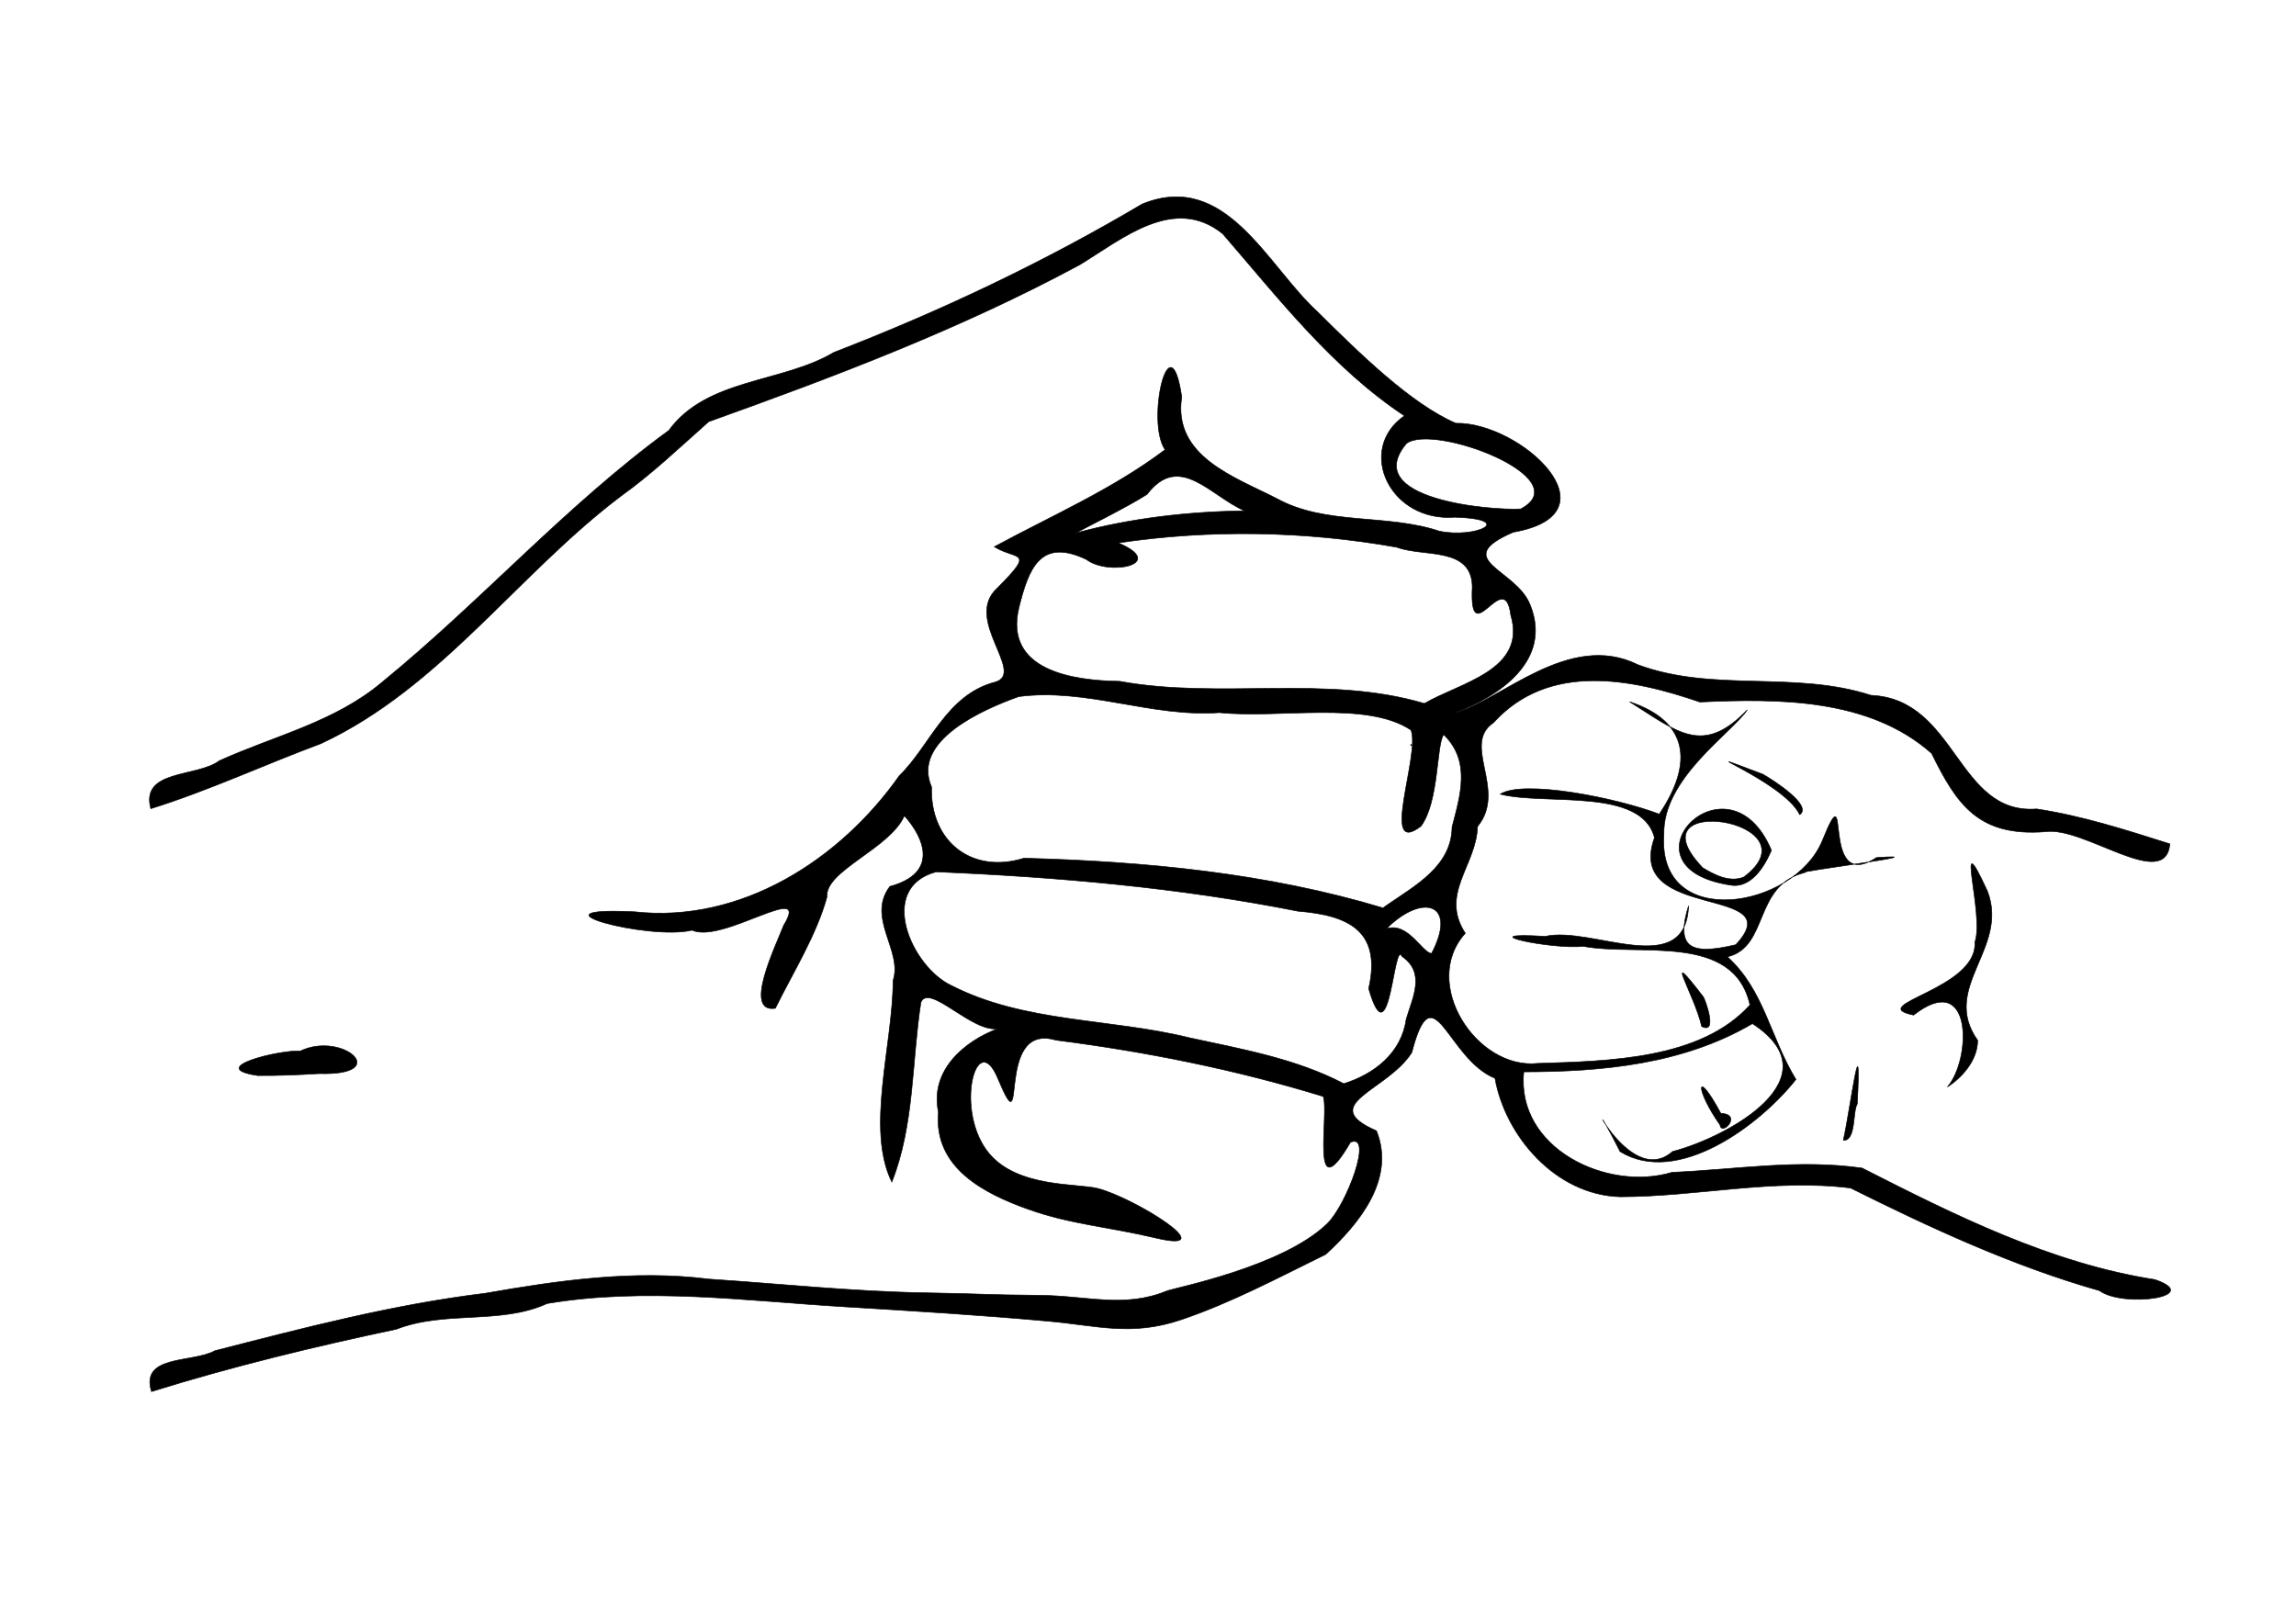 <?xml version="1.0" encoding="UTF-8" standalone="no"?>
<!-- Created with Inkscape (http://www.inkscape.org/) -->

<svg
   version="1.1"
   id="svg3713"
   width="1257.6"
   height="875.52"
   viewBox="0 0 1257.6 875.52"
   sodipodi:docname="female-fb.svg"
   inkscape:version="1.3 (0e150ed, 2023-07-21)"
   inkscape:export-filename="../../../Documents/female-fb.svg"
   inkscape:export-xdpi="96"
   inkscape:export-ydpi="96"
   xmlns:inkscape="http://www.inkscape.org/namespaces/inkscape"
   xmlns:sodipodi="http://sodipodi.sourceforge.net/DTD/sodipodi-0.dtd"
   xmlns="http://www.w3.org/2000/svg"
   xmlns:svg="http://www.w3.org/2000/svg"
   xmlns:rdf="http://www.w3.org/1999/02/22-rdf-syntax-ns#"
   xmlns:cc="http://creativecommons.org/ns#"
   xmlns:dc="http://purl.org/dc/elements/1.1/">
  <defs
     id="defs3717" />
  <sodipodi:namedview
     pagecolor="#ffffff"
     bordercolor="#666666"
     borderopacity="1"
     objecttolerance="10"
     gridtolerance="10"
     guidetolerance="10"
     inkscape:pageopacity="0"
     inkscape:pageshadow="2"
     inkscape:window-width="1712"
     inkscape:window-height="968"
     id="namedview3715"
     showgrid="false"
     inkscape:zoom="0.69805702"
     inkscape:cx="509.98699"
     inkscape:cy="583.7632"
     inkscape:window-x="0"
     inkscape:window-y="39"
     inkscape:window-maximized="0"
     inkscape:current-layer="svg3713"
     inkscape:showpageshadow="0"
     inkscape:pagecheckerboard="0"
     inkscape:deskcolor="#d1d1d1" />
  <path
     style="fill:#000000;fill-opacity:1;stroke:#000000;stroke-width:0.32;stroke-opacity:1"
     d="m 568.902,709.469 c 26.52,0.203 46.746,7.253 70.183,-2.354 4.197,-1.72 63.317,-13.067 87.876,-36.869 10.65,-10.323 25.457,-49.915 12.749,-44.598 -22.605,38.711 -11.536,-16.116 -14.953,-25.077 -47.626,-14.653 -96.974,-24.52 -146.402,-30.842 -34.254,-10.26 -14.692,61.936 -31.801,20.976 -11.845,-28.359 -24.135,18.252 -4.628,41.29 15.827,18.691 48.393,16.121 59.445,18.99 20.415,5.3 69.554,36.115 31.548,27.08 -25.69,-6.107 -46.47,-7.442 -69.557,-15.66 -23.923,-8.517 -52.137,-22.585 -49.352,-53.229 -4.892,-22.944 14.444,-39.067 32.745,-45.789 -14.148,2.582 -37.72,-25.149 -42.345,-14.388 -5.051,32.635 -3.575,67.425 -15.931,98.431 -14.345,-29.179 0.591,-75.091 0.68,-110.347 5.469,-16.242 -14.765,-34.375 -1.733,-51.552 26.845,-7.279 18.963,-26.411 7.924,-38.728 -7.947,18.055 -43.6,30.153 -42.375,44.407 -5.758,21.021 -18.492,41.207 -28.3,61.078 -17.919,2.748 0.327,-34.403 4.569,-45.459 15.479,-25.168 -33.426,10.383 -50.16,2.675 -23.61,5.79 -93.45,-13.025 -31.516,-10.079 58.31,6.43 112.56,-28.411 145.047,-74.568 16.657,-16.061 25.659,-44.433 52.621,-51.29 16.707,-5.089 -17.824,-34.441 1.038,-51.458 21.187,-21.28 10.617,-15.072 -1.669,-22.624 31.376,-16.988 65.177,-31.675 93.537,-53.171 -10.628,-15.438 2.694,-72.607 9.14,-28.9 -5.048,32.642 29.242,43.924 51.952,55.613 26.874,14.87 60.072,8.231 89.147,17.905 19.778,4.168 42.464,-6.506 8.614,-7.646 -35.85,2.87 -54.315,-37.076 -27.753,-55.549 -39.564,-26.237 -69.108,-64.559 -99.515,-99.68 -26.696,-21.582 -55.319,3.04 -78.331,16.965 -64.888,35.007 -134.017,61.17 -203.2,85.927 -15.345,13.584 -30.996,28.563 -48.272,40.918 -56.576,42.771 -98.68,104.913 -164.095,135.415 -31.132,11.571 -61.379,25.691 -93.233,35.652 -5.825,-21.611 25.382,-17.067 37.524,-26.237 30.269,-13.729 63.437,-21.227 89.251,-43.11 53.958,-43.995 100.511,-96.622 156.956,-137.811 20.865,-28.678 62.083,-25.892 90.413,-42.759 58.797,-22.709 115.429,-49.605 168.896,-81.276 45.898,-18.693 68.345,33.782 96.006,59.032 22.286,22.087 50.929,50.355 75.753,61.051 35.445,-0.73 89.864,49.484 31.44,59.679 -34.979,15.22 1.689,20.102 9.28,39.8 12.345,30.399 -16.937,50.127 -41.337,59.196 25.183,-6.502 62.51,-45.181 100.377,-26.393 41.304,15.319 85.629,3.117 127.68,16.742 46.995,2.013 46.955,65.595 90.72,62.246 24.943,3.791 48.986,11.528 72.96,19.136 -2.401,26.451 -47.087,-9.941 -68.32,-6.656 -36.501,2.759 -48.347,-14.779 -62.181,-42.925 -34.198,-30.308 -84.019,-30.073 -126.946,-28.129 -37.395,-12.865 -82.83,-21.982 -113.036,11.344 -17.685,11.815 7.68,36.941 -8.718,56.832 -0.731,21.607 -20.821,36.779 -6.72,58.486 -24.705,27.374 6.129,74.855 39.699,71.281 38.963,-1.263 89.247,-2.116 116.23,-32.007 -8.946,-39.971 -60.966,-26.363 -91.342,-32.133 -16.908,1.954 -64.162,-8.098 -20.747,-5.44 25.234,-5.864 76.981,24.228 78.442,-16.731 -6.878,22.321 -0.01,27.507 25.885,21.309 30.943,-33.085 -61.266,-12.319 -44.54,-58.592 -7.028,-27.798 -59.848,-17.543 -84.508,-23.873 12.679,-8.077 63.291,1.886 87.125,10.936 19.057,-28.287 15.908,-50.872 -16.246,-61.555 26.162,16.356 39.945,29.999 64.442,4.465 -8.426,12.697 -46.526,37.517 -45.656,68.335 -3.693,53.114 71.405,40.853 86.818,3.212 16.666,-41.225 -2.142,30.04 29.624,9.347 37.81,-2.606 -46.822,8.013 -39.058,8.145 -28.73,6.983 -19.542,40.721 -42.582,46.205 20.183,18.395 23.221,43.622 37.519,67.186 -19.975,25.23 -64.918,58.724 -96.3,39.506 -24.682,-48.717 3.525,22.221 28.691,-0.028 30.452,-7.977 89.405,-40.384 43.789,-70.068 -37.927,22.252 -82.216,26.366 -125.238,26.417 -4.302,41.898 45.636,65.797 81.237,55.029 34.702,-1.485 68.852,-7.332 104.065,-2.333 50.788,25.851 103.659,52.283 160.418,61.093 27.023,9.324 -17.339,15.649 -30.411,6.047 -47.33,-13.415 -92.826,-34.525 -136.328,-56.217 -42.534,-5.292 -83.665,4.723 -126.071,4.809 -35.87,-0.96 -63.242,-33.846 -68.68,-64.91 -26.282,-10.59 -33.811,-59.613 -45.546,-14.152 -13.341,21.142 -52.566,28.365 -19.374,42.936 10.629,26.498 -9.648,51.006 -27.792,67.666 -26.317,12.902 -52.003,26.632 -79.417,35.867 -26.984,9.089 -45.869,3.152 -72.151,0.777 -38.528,-3.481 -71.882,-5.487 -112.283,-7.946 -54.113,-3.293 -108.647,-10.794 -162.597,-1.783 -25.51,11.695 -55.787,3.675 -82.56,14.065 -45.165,9.549 -90.064,20.445 -134.16,34.166 -6.371,-20.291 22.585,-15.598 34.645,-22.334 48.785,-12.546 98.081,-25.43 148.027,-31.474 39.715,-6.961 81.417,-13.014 122.626,-7.797 40.107,2.67 78.552,6.803 118.554,7.511 34.368,0.608 32.082,1.123 62.058,1.352 z M 736.041,593.576 c 16.993,-5.382 31.608,-16.898 34.185,-35.356 3.438,-11.714 10.833,-25.312 -2.331,-34.363 -4.564,-9.993 -6.577,58.007 -18.227,17.639 7.263,-31.869 -11.348,-40.166 -38.752,-42.405 -65.182,-12.957 -132.302,-18.759 -198.169,-21.553 -32.711,8.865 -13.385,52.04 8.213,62.198 39.998,20.575 87.2,18.022 130.279,28.64 28.717,6.214 58.581,11.476 84.803,25.2 z m 48.082,-71.35 c 14.579,-27.752 -5.119,-33.175 -24.727,-13.53 11.932,-3.885 19.675,13.384 24.727,13.53 z m -24.407,-26.49 c 15.58,-10.735 35.401,-21.317 35.628,-42.72 4.548,-17.486 10.415,-36.049 -4.588,-50.657 -4.07,5.392 -2.412,36.682 -12.441,50.177 -22.857,17.481 -0.3,-39.223 -5.45,-52.64 -24.203,-16.269 -72.075,-6.169 -104.939,-9.569 -37.355,2.696 -72.604,-13.627 -109.873,-8.797 -20.072,7.134 -58.853,24.3 -47.802,49.545 -0.93,29.687 21.946,47.935 50.604,38.991 66.105,1.772 133.223,8.132 196.671,27.244 l 2.19,-1.573 z m 13.44,-87.68 c -0.789,-1.14 -0.387,1.17 0,0 z m -141.44,-20.16 c -0.818,-1.148 -0.818,1.148 0,0 z m 148.48,-2.567 c 19.437,-11.431 56.307,-18.149 47.293,-48.473 -3.418,-27.275 -22.925,21.764 -21.066,-15.499 -0.335,-22.174 -26.79,-16.073 -41.345,-21.613 -50.251,-8.931 -102.074,-9.887 -152.562,-2.377 27.386,11.692 -5.233,18.384 -17.44,9.086 -25.18,-12.029 -31.583,4.771 -36.955,26.26 -8.395,34.724 29.801,40.116 55.176,40.47 54.95,10.05 113.154,-3.798 166.899,12.147 z M 589.316,291.942 c 30.053,-8.129 61.325,-11.714 92.383,-12.141 -19.066,-8.362 -35.724,-32.191 -53.407,-9.019 -10.784,6.931 -35.002,18.894 -38.976,21.161 z m 243.658,-13.174 c 32.028,-17.02 -48.019,-47.122 -62.622,-35.833 -25.654,30.561 46.088,36.802 62.622,35.833 z M 1009.66,624.565 c 4.048,-18.328 10.183,-68.148 7.614,-19.887 -2.547,4.015 -0.584,20.442 -7.614,19.887 z m -67.544,-8.393 c -13.69,-19.339 -13.546,-32.283 0.446,-6.338 12.2,0.487 0.34,12.794 -0.446,6.338 z m 124.536,-20.804 c 13.238,-15.091 14.108,-64.83 -18.501,-39.369 -27.364,-5.627 35.197,-13.974 33.543,-39.896 5.462,-15.079 -11.948,-68.939 6.93,-27.887 11.949,31.415 -25.946,52.592 -5.396,81.619 0.034,11.023 -8.843,20.64 -16.576,25.533 z M 141.156,589.12 c -29.071,-4.264 12.131,-14.106 23.36,-13.45 23.232,-10.997 50.972,13.602 10.238,12.382 -11.194,0.695 -22.397,1.179 -33.598,1.068 z m 790.904,-26.905 c -4.029,-17.844 -22.364,-46.445 1.056,-16.011 1.096,2.125 7.862,20.551 -1.056,16.011 z m 15.919,-77.385 c -64.49,-9.715 -1.514,-75.477 22.297,-19.086 -3.658,8.606 -11.034,20.937 -22.297,19.086 z m 7.209,-4.455 c 41.263,-31.092 -63.048,-47.15 -22.526,-5.063 6.461,3.965 14.873,8.251 22.526,5.063 z m 30.589,-34.16 c -8.944,-18.722 -68.649,-40.369 -20.154,-22.115 5.281,3.002 27.419,17.043 20.154,22.115 z"
     id="path3723"
     inkscape:connector-curvature="0"
     sodipodi:nodetypes="sssccsssssssscscsssscscscscssscssssssssssssscsssssssssssssssssssssssssssssssssssssssssssssssssssssssssssssssssssssssssssssssssssssssssssssssssssscscsssssssssssssssssssssssss" />
</svg>

